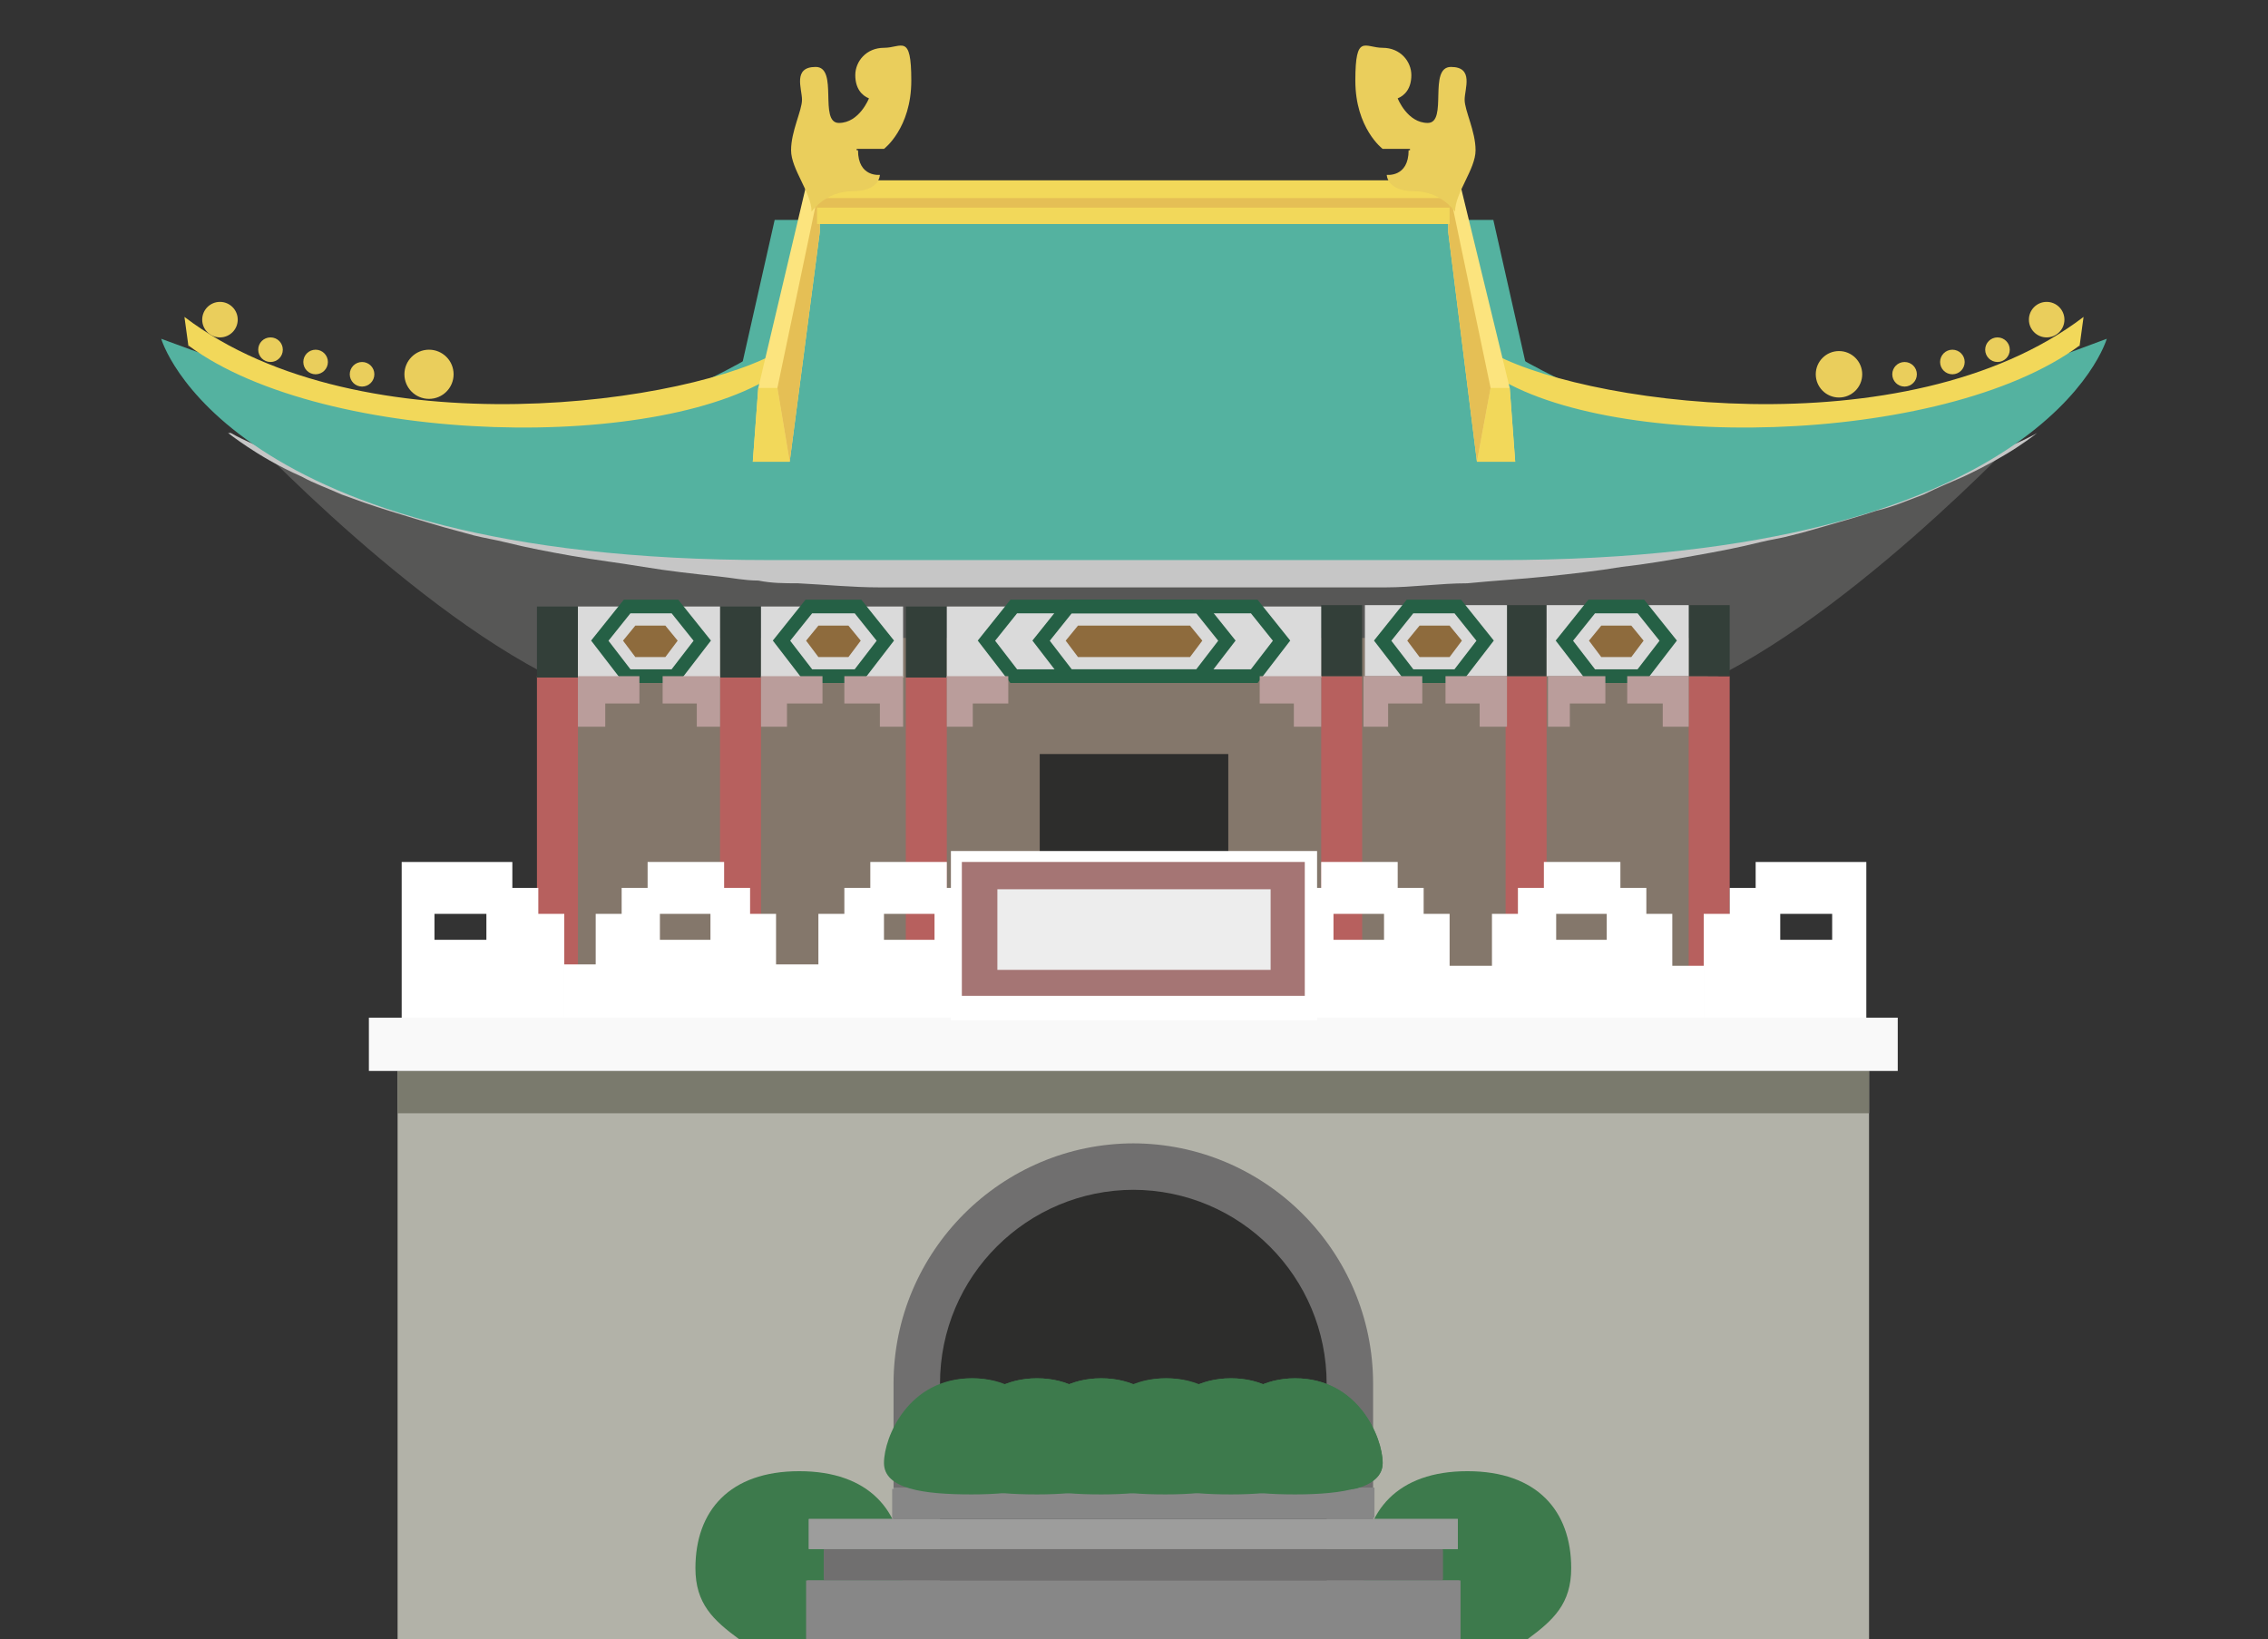 <?xml version="1.0" encoding="UTF-8"?>
<svg id="Layer_1" xmlns="http://www.w3.org/2000/svg" version="1.1" viewBox="0 0 166 120">
  <rect x="0" y="0" width="166" height="120" fill="#333333" stroke="none"/>
  <!-- Generator: Adobe Illustrator 29.3.1, SVG Export Plug-In . SVG Version: 2.1.0 Build 151)  -->
  <defs>
    <style>
      .st0 {
        fill: #54b2a0;
      }

      .st1 {
        fill: #8e6b3d;
      }

      .st2 {
        fill: #e5bf55;
      }

      .st3 {
        fill: #fce47e;
      }

      .st4 {
        fill: #fff;
      }

      .st5 {
        fill: #9d9d9c;
      }

      .st6 {
        fill: none;
        stroke: #256045;
        stroke-miterlimit: 10;
      }

      .st7 {
        fill: #b2b2a8;
      }

      .st8 {
        fill: #575756;
      }

      .st9 {
        fill: #3d7a4c;
      }

      .st10 {
        fill: #706f6f;
      }

      .st11 {
        fill: #f9f9f9;
      }

      .st12 {
        fill: #333f39;
      }

      .st13 {
        fill: #ba9d9b;
      }

      .st14 {
        fill: #b7605e;
      }

      .st15 {
        fill: #7a7a6d;
      }

      .st16 {
        fill: #878787;
      }

      .st17 {
        fill: #84776b;
      }

      .st18 {
        fill: #2d2d2c;
      }

      .st19 {
        fill: #eace5c;
      }

      .st20 {
        fill: #c6c6c6;
      }

      .st21 {
        fill: #dadada;
      }

      .st22 {
        fill: #a57574;
      }

      .st23 {
        fill: #ededed;
      }

      .st24 {
        fill: #f2d85a;
      }
    </style>
  </defs>
  <g id="Layer_11">
    <g>
      <g>
        <circle class="st19" cx="134.6" cy="27.4" r="1.7"/>
        <circle class="st19" cx="149.8" cy="23.4" r="1.3"/>
        <circle class="st19" cx="139.4" cy="27.4" r=".9"/>
        <circle class="st19" cx="142.9" cy="26.5" r=".9"/>
        <circle class="st19" cx="146.2" cy="25.6" r=".9"/>
        <circle class="st19" cx="31.4" cy="27.4" r="1.8"/>
        <circle class="st19" cx="16.1" cy="23.4" r="1.3"/>
        <circle class="st19" cx="26.5" cy="27.4" r=".9"/>
        <circle class="st19" cx="23.1" cy="26.5" r=".9"/>
        <path class="st19" d="M19.8,24.7c.5,0,.9.4.9.9s-.4.9-.9.9-.9-.4-.9-.9.4-.9.9-.9Z"/>
        <path class="st8" d="M83,38.5c-40.6,0-65.4-7.2-65.4-7.2,0,0,14,15,25.3,19.4h80.2c11.3-4.4,25.3-19.4,25.3-19.4,0,0-24.9,7.2-65.4,7.2h0Z"/>
        <path class="st20" d="M16.9,31.7s.5.3,1.4.7,2.3,1,4.1,1.5c.9.3,1.9.6,3,.9,1.1.2,2.2.6,3.5.8,1.3.3,2.6.6,4,.8.7,0,1.4.2,2.2.4.7,0,1.5.2,2.3.3,1.5.2,3.2.4,4.8.6,1.7.2,3.4.3,5.2.5s3.6.2,5.5.3c.9,0,1.9,0,2.8,0h2.9c3.9.2,7.9,0,12,0h39.7c1,0,1.9,0,2.8,0,1.9,0,3.7-.2,5.5-.3s3.5-.3,5.2-.5,3.3-.3,4.8-.6c.8,0,1.5-.2,2.3-.3.7,0,1.5-.3,2.2-.4,1.4-.2,2.7-.5,4-.8,1.3-.2,2.4-.6,3.5-.8,1.1-.3,2.1-.6,3-.9,1.8-.6,3.2-1.1,4.1-1.5.9-.4,1.4-.7,1.4-.7,0,0-.5.4-1.4,1s-2.3,1.4-4,2.2c-.9.4-1.9.8-2.9,1.3-1.1.4-2.2.9-3.5,1.2-1.2.4-2.6.8-4,1.2s-1.4.4-2.2.6c-.7.2-1.5.3-2.3.5-1.6.4-3.2.7-4.9,1s-3.4.6-5.2.8c-1.8.3-3.6.5-5.5.7s-3.8.3-5.8.5c-2,0-4,.3-6,.3s-4,0-6.1,0h-24.8c-2,0-4.1,0-6.1,0-2,0-4-.2-6-.3-1,0-1.9,0-2.9-.2-1,0-1.9-.2-2.9-.3-1.9-.2-3.7-.4-5.5-.7s-3.5-.5-5.2-.8-3.3-.6-4.9-1c-.8-.2-1.5-.3-2.3-.5-.7-.2-1.5-.4-2.2-.6-1.4-.4-2.7-.8-4-1.2s-2.4-.8-3.5-1.2c-1.1-.5-2-.8-2.9-1.3-1.8-.8-3.1-1.6-4-2.2s-1.4-1-1.4-1h.2,0Z"/>
        <path class="st0" d="M83,26.1h-28c-10,5.7-19.2,7.7-43.2-1.3,0,0,4.6,16.2,44.5,16.2h53.4c39.9,0,44.5-16.2,44.5-16.2-24,9.1-33.1,7-43.2,1.3h-28"/>
        <polygon class="st0" points="109.3 16.1 83 16.1 56.7 16.1 51.6 38.7 83 38.7 114.4 38.7 109.3 16.1"/>
        <path class="st24" d="M152.2,25.3c-10,7.4-35.1,7.9-43.4,1.8v-1.5c6.3,3.9,30.7,7.5,43.7-2.4l-.3,2.2h0Z"/>
        <path class="st24" d="M13.8,25.3c10,7.4,35.1,7.9,43.4,1.8v-1.5c-6.3,3.9-30.7,7.5-43.7-2.4l.3,2.2h0Z"/>
        <g>
          <polygon class="st3" points="110.5 28.4 110.9 33.8 108.1 33.8 106 17 106 13.6 106.9 13.6 110.5 28.4"/>
          <polygon class="st24" points="110.5 28.4 110.9 33.8 108.1 33.8 109.1 28.4 110.5 28.4"/>
          <polygon class="st2" points="106 13.6 109.1 28.4 108.1 33.8 106 17 106 13.6"/>
        </g>
        <g>
          <polygon class="st3" points="55.5 28.4 55.1 33.8 57.8 33.8 60 17 60 13.6 59 13.6 55.5 28.4"/>
          <polygon class="st24" points="55.5 28.4 55.1 33.8 57.8 33.8 56.9 28.4 55.5 28.4"/>
          <polygon class="st2" points="60 13.6 56.9 28.4 57.8 33.8 60 17 60 13.6"/>
        </g>
        <polygon class="st24" points="83 13.2 59.8 13.2 59.8 16.4 83 16.4 106.1 16.4 106.1 13.2 83 13.2"/>
        <polygon class="st2" points="83 14.5 59.8 14.5 59.8 15.2 83 15.2 106.1 15.2 106.1 14.5 83 14.5"/>
        <path class="st19" d="M103.2,10.9h-2s-2-1.5-2-5,.7-2.4,2-2.4,2.1,1,2.1,2-.5,1.5-1,1.7c0,0,.7,1.8,2.2,1.8s0-4.1,1.7-4.1,1,1.6,1,2.4.8,2.3.8,3.7-1.5,3.1-1.5,4.5c0,0-1-1.5-3-1.5s-2-1.2-2-1.2c0,0,1.6.2,1.6-1.8h.1Z"/>
        <path class="st19" d="M62.7,10.9h2s2-1.5,2-5-.7-2.4-2-2.4-2.1,1-2.1,2,.5,1.5,1,1.7c0,0-.7,1.8-2.2,1.8s0-4.1-1.7-4.1-1,1.6-1,2.4-.8,2.3-.8,3.7,1.5,3.1,1.5,4.5c0,0,1-1.5,3-1.5s2-1.2,2-1.2c0,0-1.6.2-1.6-1.8h-.1Z"/>
      </g>
      <g>
        <rect class="st17" x="41" y="46.7" width="84" height="31.4"/>
        <rect class="st18" x="76.1" y="55.2" width="13.8" height="22.9"/>
        <rect class="st14" x="96.7" y="49.5" width="3" height="25"/>
        <rect class="st12" x="96.7" y="44.3" width="3" height="5.2"/>
        <g>
          <rect class="st14" x="110.2" y="49.5" width="3" height="25"/>
          <rect class="st12" x="110.2" y="44.3" width="3" height="5.2"/>
        </g>
        <g>
          <rect class="st14" x="123.6" y="49.5" width="3" height="25"/>
          <rect class="st12" x="123.6" y="44.3" width="3" height="5.2"/>
        </g>
        <g>
          <rect class="st21" x="113.2" y="44.3" width="10.4" height="5.2"/>
          <g>
            <polygon class="st6" points="116.5 49.5 120.1 49.5 122.1 46.9 120.1 44.4 116.5 44.4 114.5 46.9 116.5 49.5"/>
            <polygon class="st1" points="119.4 48.1 120.3 46.9 119.4 45.8 117.2 45.8 116.3 46.9 117.2 48.1 119.4 48.1"/>
          </g>
        </g>
        <polygon class="st13" points="119.1 49.5 121.7 49.5 123.6 49.5 123.6 51.5 123.6 53.2 121.7 53.2 121.7 51.5 119.1 51.5 119.1 49.5"/>
        <polygon class="st13" points="117.5 49.5 114.9 49.5 113.3 49.5 113.3 53.2 114.9 53.2 114.9 51.5 117.5 51.5 117.5 49.5"/>
        <g>
          <rect class="st21" x="99.9" y="44.3" width="10.4" height="5.2"/>
          <g>
            <polygon class="st6" points="103.2 49.5 106.7 49.5 108.7 46.9 106.7 44.4 103.2 44.4 101.2 46.9 103.2 49.5"/>
            <polygon class="st1" points="106.1 48.1 107 46.9 106.1 45.8 103.9 45.8 103 46.9 103.9 48.1 106.1 48.1"/>
          </g>
        </g>
        <polygon class="st13" points="105.8 49.5 108.3 49.5 110.3 49.5 110.3 51.5 110.3 53.2 108.3 53.2 108.3 51.5 105.8 51.5 105.8 49.5"/>
        <polygon class="st13" points="104.1 49.5 101.6 49.5 99.8 49.5 99.8 53.2 101.6 53.2 101.6 51.5 104.1 51.5 104.1 49.5"/>
        <rect class="st14" x="66.3" y="49.5" width="3" height="25"/>
        <rect class="st12" x="66.3" y="44.4" width="3" height="5.2"/>
        <g>
          <rect class="st14" x="52.7" y="49.5" width="3" height="25"/>
          <rect class="st12" x="52.7" y="44.4" width="3" height="5.2"/>
        </g>
        <g>
          <rect class="st14" x="39.3" y="49.5" width="3" height="25"/>
          <rect class="st12" x="39.3" y="44.4" width="3" height="5.2"/>
        </g>
        <g>
          <rect class="st21" x="42.3" y="44.4" width="10.4" height="5.2"/>
          <g>
            <polygon class="st6" points="49.4 49.5 45.9 49.5 43.9 46.9 45.9 44.4 49.4 44.4 51.4 46.9 49.4 49.5"/>
            <polygon class="st1" points="46.5 48.1 45.6 46.9 46.5 45.8 48.7 45.8 49.6 46.9 48.7 48.1 46.5 48.1"/>
          </g>
        </g>
        <polygon class="st13" points="46.8 49.5 44.3 49.5 42.3 49.5 42.3 51.5 42.3 53.2 44.3 53.2 44.3 51.5 46.8 51.5 46.8 49.5"/>
        <polygon class="st13" points="48.5 49.5 51 49.5 52.7 49.5 52.7 53.2 51 53.2 51 51.5 48.5 51.5 48.5 49.5"/>
        <g>
          <rect class="st21" x="55.7" y="44.4" width="10.4" height="5.2"/>
          <g>
            <polygon class="st6" points="62.8 49.5 59.2 49.5 57.2 46.9 59.2 44.4 62.8 44.4 64.8 46.9 62.8 49.5"/>
            <polygon class="st1" points="59.9 48.1 59 46.9 59.9 45.8 62.1 45.8 63 46.9 62.1 48.1 59.9 48.1"/>
          </g>
        </g>
        <polygon class="st13" points="60.2 49.5 57.6 49.5 55.7 49.5 55.7 51.5 55.7 53.2 57.6 53.2 57.6 51.5 60.2 51.5 60.2 49.5"/>
        <polygon class="st13" points="61.8 49.5 64.4 49.5 66.1 49.5 66.1 53.2 64.4 53.2 64.4 51.5 61.8 51.5 61.8 49.5"/>
        <g>
          <rect class="st21" x="69.3" y="44.4" width="27.4" height="5.2"/>
          <polygon class="st6" points="91.8 49.5 74.2 49.5 72.2 46.9 74.2 44.4 91.8 44.4 93.8 46.9 91.8 49.5"/>
          <polygon class="st6" points="87.8 49.5 78.2 49.5 76.2 46.9 78.2 44.4 87.8 44.4 89.8 46.9 87.8 49.5"/>
          <polygon class="st1" points="78.9 48.1 78 46.9 78.9 45.8 87.1 45.8 88 46.9 87.1 48.1 78.9 48.1"/>
        </g>
        <polygon class="st13" points="73.8 49.5 71.2 49.5 69.3 49.5 69.3 51.5 69.3 53.2 71.2 53.2 71.2 51.5 73.8 51.5 73.8 49.5"/>
        <polygon class="st13" points="92.2 49.5 94.7 49.5 96.7 49.5 96.7 51.5 96.7 53.2 94.7 53.2 94.7 51.5 92.2 51.5 92.2 49.5"/>
      </g>
      <g>
        <rect class="st4" x="84.2" y="70.7" width="40.5" height="3.9"/>
        <path class="st4" d="M126.6,66.9h-1.9v7.6h11.9v-11.4h-8.1v1.9h-1.9s0,1.9,0,1.9ZM130.3,66.9h3.8v1.9h-3.8v-1.9Z"/>
        <path class="st4" d="M109.2,66.9v7.6h13.2v-7.6h-1.9v-1.9h-1.9v-1.9h-5.6v1.9h-1.9v1.9h-1.9,0ZM113.9,66.9h3.7v1.9h-3.7v-1.9Z"/>
        <path class="st4" d="M92.9,66.9v7.6h13.2v-7.6h-1.9v-1.9h-1.9v-1.9h-5.6v1.9h-1.9v1.9h-1.9,0ZM97.6,66.9h3.7v1.9h-3.7v-1.9Z"/>
      </g>
      <g>
        <rect class="st4" x="41.3" y="70.6" width="40.5" height="3.9"/>
        <path class="st4" d="M39.4,65h-1.9v-1.9h-8.1v11.4h11.9v-7.6h-1.9v-1.9ZM35.6,68.8h-3.8v-1.9h3.8v1.9Z"/>
        <path class="st4" d="M54.9,66.9v-1.9h-1.9v-1.9h-5.6v1.9h-1.9v1.9h-1.9v7.6h13.2v-7.6h-1.9,0ZM52,68.8h-3.7v-1.9h3.7v1.9Z"/>
        <path class="st4" d="M71.2,66.9v-1.9h-1.9v-1.9h-5.6v1.9h-1.9v1.9h-1.9v7.6h13.2v-7.6h-1.9,0ZM68.4,68.8h-3.7v-1.9h3.7v1.9Z"/>
      </g>
      <g>
        <rect class="st7" x="29.1" y="78.4" width="107.7" height="41.6"/>
        <rect class="st15" x="29.1" y="78.4" width="107.7" height="3.1"/>
        <rect class="st11" x="27" y="74.5" width="111.9" height="3.9"/>
        <path class="st10" d="M83,83.7c-9.7,0-17.6,7.9-17.6,17.6v18.7h35.1v-18.7c0-9.7-7.9-17.6-17.6-17.6h0Z"/>
        <path class="st18" d="M83,87.1c-7.8,0-14.2,6.3-14.2,14.2v18.7h28.3v-18.7c0-7.8-6.3-14.2-14.2-14.2,0,0,0,0,0,0Z"/>
        <path class="st9" d="M103.1,120h8.7c1.9-1.4,3.2-2.6,3.2-5.2,0-4.2-2.5-7.1-7.6-7.1s-7.6,2.9-7.6,7.1,1.3,3.8,3.2,5.2h.1Z"/>
        <path class="st9" d="M62.8,120h-8.7c-1.9-1.4-3.2-2.6-3.2-5.2,0-4.2,2.5-7.1,7.6-7.1s7.6,2.9,7.6,7.1-1.3,3.8-3.2,5.2h0Z"/>
      </g>
      <g>
        <rect class="st4" x="69.6" y="62.3" width="26.8" height="12.4"/>
        <rect class="st22" x="70.4" y="63.1" width="25.1" height="9.8"/>
        <rect class="st23" x="73" y="65.1" width="20" height="5.9"/>
      </g>
    </g>
    <g>
      <rect class="st5" x="59.2" y="111.2" width="47.5" height="2.2"/>
      <rect class="st16" x="65.4" y="108.9" width="35.2" height="2.2"/>
      <rect class="st10" x="60.3" y="113.4" width="45.3" height="2.2"/>
      <rect class="st16" x="59.1" y="115.7" width="47.8" height="4.3"/>
      <g>
        <path class="st9" d="M77.6,107.1c0,1.9-2.9,2.3-6.4,2.3s-6.4-.5-6.4-2.3,1.8-6.2,6.4-6.2,6.4,4.3,6.4,6.2Z"/>
        <path class="st9" d="M82.3,107.1c0,1.9-2.9,2.3-6.4,2.3s-6.4-.5-6.4-2.3,1.8-6.2,6.4-6.2,6.4,4.3,6.4,6.2Z"/>
        <path class="st9" d="M87,107.1c0,1.9-2.9,2.3-6.4,2.3s-6.4-.5-6.4-2.3,1.8-6.2,6.4-6.2,6.4,4.3,6.4,6.2Z"/>
        <path class="st9" d="M91.8,107.1c0,1.9-2.9,2.3-6.4,2.3s-6.4-.5-6.4-2.3,1.8-6.2,6.4-6.2,6.4,4.3,6.4,6.2Z"/>
        <path class="st9" d="M96.5,107.1c0,1.9-2.9,2.3-6.4,2.3s-6.4-.5-6.4-2.3,1.8-6.2,6.4-6.2,6.4,4.3,6.4,6.2Z"/>
        <path class="st9" d="M101.2,107.1c0,1.9-2.9,2.3-6.4,2.3s-6.4-.5-6.4-2.3,1.8-6.2,6.4-6.2,6.4,4.3,6.4,6.2Z"/>
      </g>
    </g>
    <g>
      <rect class="st5" x="59.2" y="111.2" width="47.5" height="2.2"/>
      <rect class="st16" x="65.3" y="109" width="35.2" height="2.2"/>
      <rect class="st10" x="60.3" y="113.5" width="45.3" height="2.2"/>
      <rect class="st16" x="59" y="115.7" width="47.8" height="4.3"/>
      <g>
        <path class="st9" d="M88.4,107.1c0,1.9,2.9,2.3,6.4,2.3s6.4-.5,6.4-2.3-1.8-6.2-6.4-6.2-6.4,4.3-6.4,6.2Z"/>
        <path class="st9" d="M83.7,107.1c0,1.9,2.9,2.3,6.4,2.3s6.4-.5,6.4-2.3-1.8-6.2-6.4-6.2-6.4,4.3-6.4,6.2Z"/>
        <path class="st9" d="M78.9,107.1c0,1.9,2.9,2.3,6.4,2.3s6.4-.5,6.4-2.3-1.8-6.2-6.4-6.2-6.4,4.3-6.4,6.2Z"/>
        <path class="st9" d="M74.2,107.1c0,1.9,2.9,2.3,6.4,2.3s6.4-.5,6.4-2.3-1.8-6.2-6.4-6.2-6.4,4.3-6.4,6.2Z"/>
        <path class="st9" d="M69.5,107.1c0,1.9,2.9,2.3,6.4,2.3s6.4-.5,6.4-2.3-1.8-6.2-6.4-6.2-6.4,4.3-6.4,6.2Z"/>
        <path class="st9" d="M64.7,107.1c0,1.9,2.9,2.3,6.4,2.3s6.4-.5,6.4-2.3-1.8-6.2-6.4-6.2-6.4,4.3-6.4,6.2Z"/>
      </g>
    </g>
  </g>
</svg>